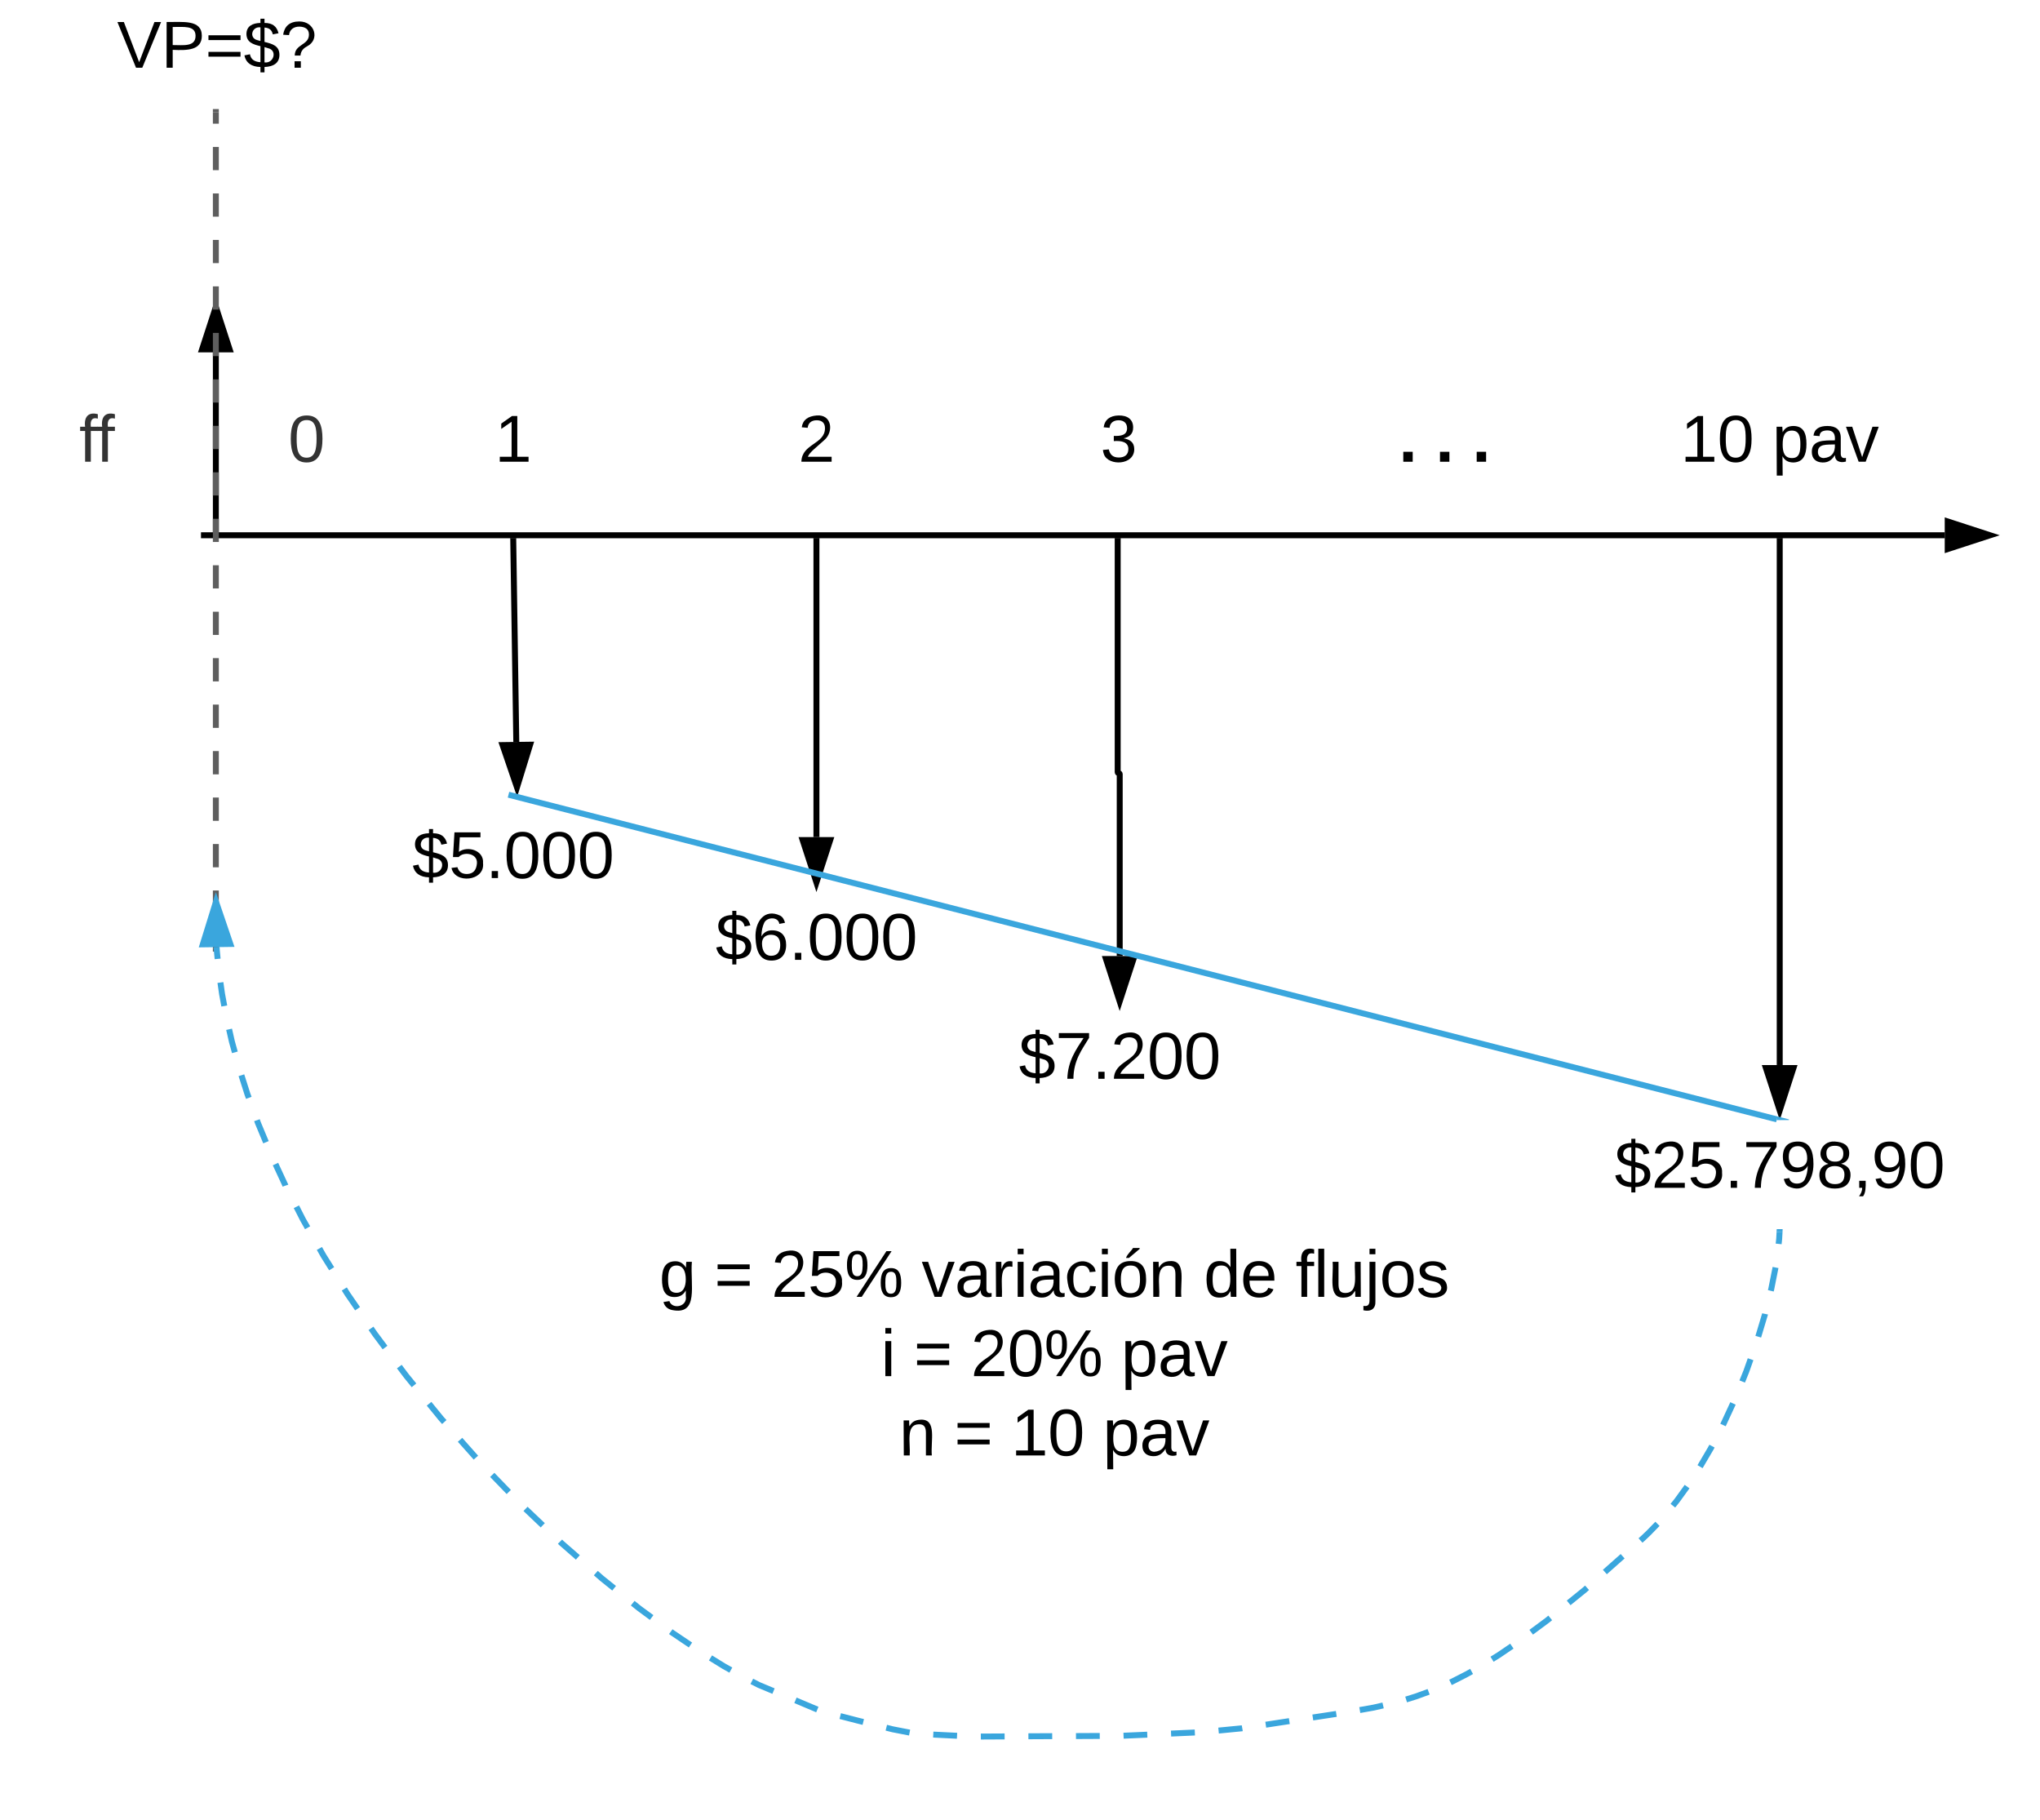 <?xml version="1.0" encoding="UTF-8" standalone="no"?>
<svg
   xmlns:lucid="lucid"
   xmlns:dc="http://purl.org/dc/elements/1.1/"
   xmlns:cc="http://creativecommons.org/ns#"
   xmlns:rdf="http://www.w3.org/1999/02/22-rdf-syntax-ns#"
   xmlns:svg="http://www.w3.org/2000/svg"
   xmlns="http://www.w3.org/2000/svg"
   xmlns:xlink="http://www.w3.org/1999/xlink"
   xmlns:sodipodi="http://sodipodi.sourceforge.net/DTD/sodipodi-0.dtd"
   xmlns:inkscape="http://www.inkscape.org/namespaces/inkscape"
   width="686.142"
   height="612.006"
   version="1.1"
   id="svg347"
   sodipodi:docname="capitulo6ejercicico7.svg"
   inkscape:version="1.0.1 (3bc2e813f5, 2020-09-07)">
  <defs
     id="defs351">
    <clipPath
       clipPathUnits="userSpaceOnUse"
       id="clipPath1180">
      <rect
         style="fill:#0000ff;fill-rule:evenodd"
         id="rect1182"
         width="686.142"
         height="612.006"
         x="327.4"
         y="140" />
    </clipPath>
  </defs>
  <sodipodi:namedview
     pagecolor="#ffffff"
     bordercolor="#666666"
     borderopacity="1"
     objecttolerance="10"
     gridtolerance="10"
     guidetolerance="10"
     inkscape:pageopacity="0"
     inkscape:pageshadow="2"
     inkscape:window-width="1366"
     inkscape:window-height="768"
     id="namedview349"
     showgrid="false"
     inkscape:zoom="0.33665671"
     inkscape:cx="114.04927"
     inkscape:cy="167.24809"
     inkscape:window-x="0"
     inkscape:window-y="0"
     inkscape:window-maximized="1"
     inkscape:current-layer="svg347" />
  <g
     transform="translate(-327.4,-140)"
     lucid:page-tab-id="0_0"
     id="g345"
     clip-path="url(#clipPath1180)">
    <path
       d="M 0,0 H 1870.4 V 1323.2 H 0 Z"
       fill="#ffffff"
       id="path2" />
    <path
       d="M 395,320 H 981.5"
       stroke="#000000"
       stroke-width="2"
       fill="none"
       id="path4" />
    <path
       id="path6"
       d="" />
    <path
       d="m 996.76,320 -14.26,4.64 v -9.28 z"
       stroke="#000000"
       stroke-width="2"
       id="path8" />
    <path
       d="m 400,319 v -60.5 m 0,60.47 V 320"
       stroke="#000000"
       stroke-width="2"
       fill="none"
       id="path10" />
    <path
       d="m 400,243.24 4.64,14.26 h -9.28 z"
       stroke="#000000"
       stroke-width="2"
       id="path12" />
    <path
       d="m 500.02,321 1.03,68.5"
       stroke="#000000"
       stroke-width="2"
       fill="none"
       id="path14" />
    <path
       d="m 501.02,321 -2,0.04 L 499,320 h 2 z"
       id="path16" />
    <path
       d="m 501.28,404.76 -4.85,-14.2 9.27,-0.13 z"
       stroke="#000000"
       stroke-width="2"
       id="path18" />
    <path
       d="M 602,321 V 421.5"
       stroke="#000000"
       stroke-width="2"
       fill="none"
       id="path20" />
    <path
       d="m 603,321.03 h -2 V 320 h 2 z"
       id="path22" />
    <path
       d="m 602,436.76 -4.64,-14.26 h 9.28 z"
       stroke="#000000"
       stroke-width="2"
       id="path24" />
    <path
       d="m 703.33,321 v 78.66 c 0,0.2 0.15,0.34 0.34,0.34 0.2,0 0.34,0.15 0.34,0.34 v 61.16"
       stroke="#000000"
       stroke-width="2"
       fill="none"
       id="path26" />
    <path
       d="m 704.33,321.03 h -2 V 320 h 2 z"
       id="path28" />
    <path
       d="m 704,476.76 -4.62,-14.26 h 9.27 z"
       stroke="#000000"
       stroke-width="2"
       id="path30" />
    <path
       d="M 926,321 V 498.16"
       stroke="#000000"
       stroke-width="2"
       fill="none"
       id="path32" />
    <path
       d="m 927,321.03 h -2 V 320 h 2 z"
       id="path34" />
    <path
       d="m 926,513.43 -4.65,-14.27 h 9.27 z"
       stroke="#000000"
       stroke-width="2"
       id="path36" />
    <path
       d="m 583.33,286 c 0,-3.3 2.7,-6 6,-6 h 228 c 3.32,0 6,2.7 6,6 v 28 c 0,3.3 -2.68,6 -6,6 h -228 c -3.3,0 -6,-2.7 -6,-6 z M 450,266 c 0,-3.3 2.7,-6 6,-6 h 88 c 3.3,0 6,2.7 6,6 v 48 c 0,3.3 -2.7,6 -6,6 h -88 c -3.3,0 -6,-2.7 -6,-6 z"
       stroke="#000000"
       stroke-opacity="0"
       stroke-width="3"
       fill-opacity="0"
       id="path38" />
    <use
       xlink:href="#a"
       transform="translate(493.827,295.278)"
       id="use40"
       x="0"
       y="0"
       width="100%"
       height="100%" />
    <path
       d="m 543,266 c 0,-3.3 2.7,-6 6,-6 h 106 c 3.3,0 6,2.7 6,6 v 48 c 0,3.3 -2.7,6 -6,6 H 549 c -3.3,0 -6,-2.7 -6,-6 z"
       stroke="#000000"
       stroke-opacity="0"
       stroke-width="3"
       fill-opacity="0"
       id="path42" />
    <use
       xlink:href="#b"
       transform="translate(595.827,295.278)"
       id="use44"
       x="0"
       y="0"
       width="100%"
       height="100%" />
    <path
       d="m 876,266 c 0,-3.3 2.67,-6 6,-6 h 88 c 3.3,0 6,2.7 6,6 v 48 c 0,3.3 -2.7,6 -6,6 h -88 c -3.33,0 -6,-2.7 -6,-6 z"
       stroke="#000000"
       stroke-opacity="0"
       stroke-width="3"
       fill-opacity="0"
       id="path46" />
    <use
       xlink:href="#c"
       transform="translate(892.654,295.278)"
       id="use48"
       x="0"
       y="0"
       width="100%"
       height="100%" />
    <use
       xlink:href="#d"
       transform="translate(923.519,295.278)"
       id="use50"
       x="0"
       y="0"
       width="100%"
       height="100%" />
    <path
       d="m 666.67,266 c 0,-3.3 2.68,-6 6,-6 H 734 c 3.3,0 6,2.7 6,6 v 48 c 0,3.3 -2.7,6 -6,6 h -61.33 c -3.32,0 -6,-2.7 -6,-6 z"
       stroke="#000000"
       stroke-opacity="0"
       stroke-width="3"
       fill-opacity="0"
       id="path52" />
    <use
       xlink:href="#e"
       transform="translate(697.493,295.278)"
       id="use54"
       x="0"
       y="0"
       width="100%"
       height="100%" />
    <path
       d="m 280,386 c 0,-3.3 2.7,-6 6,-6 h 228 c 3.3,0 6,2.7 6,6 v 48 c 0,3.3 -2.7,6 -6,6 H 286 c -3.3,0 -6,-2.7 -6,-6 z m 240,173.33 c 0,-3.3 2.7,-6 6,-6 h 311.33 c 3.32,0 6,2.7 6,6 V 664 c 0,3.3 -2.68,6 -6,6 H 526 c -3.3,0 -6,-2.7 -6,-6 z"
       stroke="#000000"
       stroke-opacity="0"
       stroke-width="3"
       fill-opacity="0"
       id="path56" />
    <use
       xlink:href="#f"
       transform="translate(549.13,576.111)"
       id="use58"
       x="0"
       y="0"
       width="100%"
       height="100%" />
    <use
       xlink:href="#g"
       transform="translate(567.648,576.111)"
       id="use60"
       x="0"
       y="0"
       width="100%"
       height="100%" />
    <use
       xlink:href="#h"
       transform="translate(586.784,576.111)"
       id="use62"
       x="0"
       y="0"
       width="100%"
       height="100%" />
    <use
       xlink:href="#i"
       transform="translate(637.401,576.111)"
       id="use64"
       x="0"
       y="0"
       width="100%"
       height="100%" />
    <use
       xlink:href="#j"
       transform="translate(732.278,576.111)"
       id="use66"
       x="0"
       y="0"
       width="100%"
       height="100%" />
    <use
       xlink:href="#k"
       transform="translate(763.142,576.111)"
       id="use68"
       x="0"
       y="0"
       width="100%"
       height="100%" />
    <use
       xlink:href="#l"
       transform="translate(623.698,602.778)"
       id="use70"
       x="0"
       y="0"
       width="100%"
       height="100%" />
    <use
       xlink:href="#g"
       transform="translate(634.747,602.778)"
       id="use72"
       x="0"
       y="0"
       width="100%"
       height="100%" />
    <use
       xlink:href="#m"
       transform="translate(653.883,602.778)"
       id="use74"
       x="0"
       y="0"
       width="100%"
       height="100%" />
    <use
       xlink:href="#n"
       transform="translate(704.5,602.778)"
       id="use76"
       x="0"
       y="0"
       width="100%"
       height="100%" />
    <use
       xlink:href="#o"
       transform="translate(629.84,629.444)"
       id="use78"
       x="0"
       y="0"
       width="100%"
       height="100%" />
    <use
       xlink:href="#g"
       transform="translate(648.358,629.444)"
       id="use80"
       x="0"
       y="0"
       width="100%"
       height="100%" />
    <use
       xlink:href="#p"
       transform="translate(667.494,629.444)"
       id="use82"
       x="0"
       y="0"
       width="100%"
       height="100%" />
    <use
       xlink:href="#n"
       transform="translate(698.358,629.444)"
       id="use84"
       x="0"
       y="0"
       width="100%"
       height="100%" />
    <use
       xlink:href="#q"
       transform="translate(682,656.111)"
       id="use86"
       x="0"
       y="0"
       width="100%"
       height="100%" />
    <path
       d="m 380,406 c 0,-3.3 2.7,-6 6,-6 h 228 c 3.3,0 6,2.7 6,6 v 48 c 0,3.3 -2.7,6 -6,6 H 386 c -3.3,0 -6,-2.7 -6,-6 z"
       stroke="#000000"
       stroke-opacity="0"
       stroke-width="3"
       fill-opacity="0"
       id="path88" />
    <use
       xlink:href="#r"
       transform="translate(466.049,435.278)"
       id="use90"
       x="0"
       y="0"
       width="100%"
       height="100%" />
    <path
       d="m 556,440 h 92 v 36.67 h -92 z"
       fill-opacity="0"
       id="path92" />
    <use
       xlink:href="#s"
       transform="translate(568.062,462.778)"
       id="use94"
       x="0"
       y="0"
       width="100%"
       height="100%" />
    <path
       d="M 658.02,480 H 750 v 36.67 h -91.98 z"
       fill-opacity="0"
       id="path96" />
    <use
       xlink:href="#t"
       transform="translate(670.074,502.778)"
       id="use98"
       x="0"
       y="0"
       width="100%"
       height="100%" />
    <path
       d="m 880,516.67 h 91.98 v 36.66 H 880 Z"
       fill-opacity="0"
       id="path100" />
    <use
       xlink:href="#u"
       transform="translate(870.444,539.444)"
       id="use102"
       x="0"
       y="0"
       width="100%"
       height="100%" />
    <path
       d="m 320,266 c 0,-3.3 2.7,-6 6,-6 h 68 c 3.3,0 6,2.7 6,6 v 48 c 0,3.3 -2.7,6 -6,6 h -68 c -3.3,0 -6,-2.7 -6,-6 z"
       stroke="#000000"
       stroke-opacity="0"
       stroke-width="3"
       fill="#ffffff"
       fill-opacity="0"
       id="path104" />
    <use
       xlink:href="#v"
       transform="translate(354.043,295.278)"
       id="use106"
       x="0"
       y="0"
       width="100%"
       height="100%" />
    <path
       d="m 400,459 v -3.9 m 0,-7.82 v -7.82 m 0,-7.8 v -7.83 m 0,-7.8 v -7.83 m 0,-7.8 v -7.83 m 0,-7.8 v -7.83 m 0,-7.8 v -7.83 m 0,-7.8 v -7.8 m 0,-7.83 v -7.8 m 0,-7.83 v -7.8 m 0,-7.83 v -7.8 m 0,-7.82 v -7.8 m 0,-7.83 v -7.8 m 0,-7.83 v -7.8 m 0,-7.83 v -7.82 m 0,-7.82 v -7.8 m 0,-7.83 v -7.8 m 0,-7.83 v -7.8 m 0,-7.83 v -3.9"
       stroke="#5e5e5e"
       stroke-width="2"
       fill="none"
       id="path108" />
    <path
       d="m 401,460 h -2 v -1.03 h 2 z m 0,-282.3 h -2 v -1.03 h 2 z"
       fill="#5e5e5e"
       id="path110" />
    <path
       d="m 925.94,554.33 -0.12,2.26 -0.18,1.72 m -1.05,7.93 -0.04,0.2 -1.4,7.04 -0.15,0.6 m -1.93,7.76 -0.02,0.1 -2.27,7.57 m -2.58,7.57 -1.45,4.1 -1.37,3.4 m -3.1,7.37 -3.36,7.26 m -3.7,7.1 -0.46,0.85 -3.56,6.06 m -4.36,6.7 -3.42,4.72 -1.36,1.7 m -5.18,6.1 -0.03,0.03 -3,3.08 -1.85,1.76 -0.83,0.73 m -6,5.3 -5.98,5.3 m -6,5.3 -0.8,0.72 -5.38,4.36 m -6.2,5.05 -1,0.82 -5.4,4 m -6.5,4.68 -4.35,2.96 -2.32,1.44 m -6.88,4.1 -1.8,1 -4.6,2.35 -0.7,0.33 m -7.35,3.17 -0.26,0.1 -4.04,1.47 -3.27,1.02 m -7.74,2 -3.2,0.73 -4.64,0.82 m -7.9,1.3 -7.9,1.2 m -7.9,1.22 -7.73,1.18 -0.2,0.03 m -7.9,1.18 -0.23,0.04 -7.74,0.75 m -7.98,0.65 -8,0.36 m -8,0.37 -7.98,0.35 m -8,0.08 -8,0.04 m -8,0.03 -8,0.04 m -8,0.05 -8,0.04 m -8,-0.26 -8,-0.4 m -7.96,-0.67 -5.67,-1.1 -2.16,-0.54 m -7.75,-1.93 -1.75,-0.43 -6,-1.55 m -7.7,-2.2 -7.36,-3.1 m -7.38,-3.1 -4.9,-2.05 -2.4,-1.22 m -7.05,-3.8 -2.25,-1.25 -4.6,-2.84 m -6.73,-4.34 -6.08,-4.1 -0.54,-0.4 m -6.44,-4.74 -4.17,-3.07 -2.2,-1.76 m -6.25,-5.02 -4.13,-3.32 -2.03,-1.78 m -6.04,-5.27 -5.5,-4.8 -0.5,-0.5 m -5.8,-5.5 -5.8,-5.52 m -5.63,-5.68 -5.56,-5.75 m -5.5,-5.8 -5.33,-6 m -5.3,-5.97 -0.97,-1.07 -4.15,-5.08 m -5.07,-6.2 -2.56,-3.14 -2.38,-3.16 m -4.8,-6.4 -3.36,-4.5 -1.36,-1.96 m -4.52,-6.6 -3.4,-4.94 -1.06,-1.7 m -4.25,-6.8 -2.73,-4.35 -1.4,-2.48 m -3.97,-6.96 -1.56,-2.74 -2.2,-4.32 m -3.68,-7.1 -0.02,-0.06 -3.34,-7.2 m -3.2,-7.34 -2.7,-6.48 -0.33,-0.93 m -2.74,-7.52 -0.44,-1.17 -2.05,-6.43 m -2.2,-7.7 -1,-3.6 -0.94,-4.15 m -1.62,-7.83 -0.75,-4.05 -0.55,-3.85 m -0.94,-7.94 -0.27,-2.84 -0.07,-1.15"
       stroke="#3aa6dd"
       stroke-width="2"
       fill="none"
       id="path112" />
    <path
       d="m 926.93,554.4 -2,-0.1 0.06,-0.97 h 2 z"
       fill="#3aa6dd"
       id="path114" />
    <path
       d="m 400.05,443.24 4.83,14.2 -9.27,0.13 z"
       stroke="#3aa6dd"
       stroke-width="2"
       fill="#3aa6dd"
       id="path116" />
    <path
       d="m 400,266 c 0,-3.3 2.7,-6 6,-6 h 49 c 3.3,0 6,2.7 6,6 v 48 c 0,3.3 -2.7,6 -6,6 h -49 c -3.3,0 -6,-2.7 -6,-6 z"
       stroke="#000000"
       stroke-opacity="0"
       stroke-width="3"
       fill="#ffffff"
       fill-opacity="0"
       id="path118" />
    <g
       id="g122">
      <use
         xlink:href="#w"
         transform="translate(424.327,295.278)"
         id="use120"
         x="0"
         y="0"
         width="100%"
         height="100%" />
    </g>
    <path
       d="m 327.4,140 h 145.2 v 36.67 H 327.4 Z"
       fill="#ffffff"
       fill-opacity="0"
       id="path124" />
    <g
       id="g128">
      <use
         xlink:href="#x"
         transform="translate(366.765,162.778)"
         id="use126"
         x="0"
         y="0"
         width="100%"
         height="100%" />
    </g>
    <path
       d="m 502.3,408.25 422.72,108.17 m -422.69,-108.17 -3.9,-1"
       stroke="#3aa6dd"
       stroke-width="2"
       fill="none"
       id="path130" />
    <path
       d="m 929.14,516.44 -0.06,0.23 h -4.15 l 0.3,-1.23 z"
       fill="#3aa6dd"
       id="path132" />
    <path
       d="m 783.33,266 c 0,-3.3 2.7,-6 6,-6 h 48 c 3.32,0 6,2.7 6,6 v 48 c 0,3.3 -2.68,6 -6,6 h -48 c -3.3,0 -6,-2.7 -6,-6 z"
       stroke="#000000"
       stroke-opacity="0"
       stroke-width="3"
       fill="#ffffff"
       fill-opacity="0"
       id="path134" />
    <g
       id="g142">
      <use
         xlink:href="#y"
         transform="translate(797.902,295.278)"
         id="use136"
         x="0"
         y="0"
         width="100%"
         height="100%" />
      <use
         xlink:href="#z"
         transform="translate(810.247,295.278)"
         id="use138"
         x="0"
         y="0"
         width="100%"
         height="100%" />
      <use
         xlink:href="#A"
         transform="translate(822.593,295.278)"
         id="use140"
         x="0"
         y="0"
         width="100%"
         height="100%" />
    </g>
    <defs
       id="defs343">
      <path
         d="m 27,0 v -27 h 64 v -190 l -56,39 v -29 l 58,-41 h 29 v 221 h 61 V 0 H 27"
         id="B" />
      <use
         transform="scale(0.062)"
         xlink:href="#B"
         id="a"
         x="0"
         y="0"
         width="100%"
         height="100%" />
      <path
         d="m 101,-251 c 82,-7 93,87 43,132 L 82,-64 C 71,-53 59,-42 53,-27 H 182 V 0 H 18 c 2,-99 128,-94 128,-182 0,-28 -16,-43 -45,-43 -29,0 -46,15 -49,41 l -32,-3 c 6,-41 34,-60 81,-64"
         id="C" />
      <use
         transform="scale(0.062)"
         xlink:href="#C"
         id="b"
         x="0"
         y="0"
         width="100%"
         height="100%" />
      <path
         d="m 101,-251 c 68,0 85,55 85,127 0,72 -20,128 -86,128 -67,0 -86,-56 -86,-128 0,-73 17,-127 87,-127 z m -1,229 c 47,0 54,-49 54,-102 0,-53 -4,-102 -53,-102 -51,0 -55,48 -55,102 0,53 5,102 54,102"
         id="D" />
      <g
         id="c">
        <use
           transform="scale(0.062)"
           xlink:href="#B"
           id="use149"
           x="0"
           y="0"
           width="100%"
           height="100%" />
        <use
           transform="matrix(0.062,0,0,0.062,12.346,0)"
           xlink:href="#D"
           id="use151"
           x="0"
           y="0"
           width="100%"
           height="100%" />
      </g>
      <path
         d="m 115,-194 c 55,1 70,41 70,98 C 185,-39 169,2 115,4 84,4 66,-9 55,-30 L 56,75 H 24 l -1,-265 h 31 l 2,30 c 10,-21 28,-34 59,-34 z m -8,174 c 40,0 45,-34 45,-75 0,-41 -6,-73 -45,-74 -42,0 -51,32 -51,76 0,43 10,73 51,73"
         id="E" />
      <path
         d="M 141,-36 C 126,-15 110,5 73,4 37,3 15,-17 15,-53 c -1,-64 63,-63 125,-63 3,-35 -9,-54 -41,-54 -24,1 -41,7 -42,31 l -33,-3 c 5,-37 33,-52 76,-52 45,0 72,20 72,64 v 82 c -1,20 7,32 28,27 V -1 C 169,8 139,-3 141,-36 Z M 48,-53 c 0,20 12,33 32,33 41,-3 63,-29 60,-74 -43,2 -92,-5 -92,41"
         id="F" />
      <path
         d="M 108,0 H 70 L 1,-190 h 34 l 54,165 56,-165 h 34"
         id="G" />
      <g
         id="d">
        <use
           transform="scale(0.062)"
           xlink:href="#E"
           id="use157"
           x="0"
           y="0"
           width="100%"
           height="100%" />
        <use
           transform="matrix(0.062,0,0,0.062,12.346,0)"
           xlink:href="#F"
           id="use159"
           x="0"
           y="0"
           width="100%"
           height="100%" />
        <use
           transform="matrix(0.062,0,0,0.062,24.691,0)"
           xlink:href="#G"
           id="use161"
           x="0"
           y="0"
           width="100%"
           height="100%" />
      </g>
      <path
         d="m 126,-127 c 33,6 58,20 58,59 0,88 -139,92 -164,29 -3,-8 -5,-16 -6,-25 l 32,-3 c 6,27 21,44 54,44 32,0 52,-15 52,-46 0,-38 -36,-46 -79,-43 v -28 c 39,1 72,-4 72,-42 0,-27 -17,-43 -46,-43 -28,0 -47,15 -49,41 l -32,-3 c 6,-42 35,-63 81,-64 48,-1 79,21 79,65 0,36 -21,52 -52,59"
         id="H" />
      <use
         transform="scale(0.062)"
         xlink:href="#H"
         id="e"
         x="0"
         y="0"
         width="100%"
         height="100%" />
      <path
         d="M 177,-190 C 167,-65 218,103 67,71 44,65 29,51 23,28 L 55,23 C 70,70 155,55 144,-5 V -35 C 133,-14 115,1 83,1 29,1 15,-40 15,-95 c 0,-56 16,-97 71,-98 29,-1 48,16 59,35 1,-10 0,-23 2,-32 z M 94,-22 c 36,0 50,-32 50,-73 0,-42 -14,-75 -50,-75 -39,0 -46,34 -46,75 0,41 6,73 46,73"
         id="I" />
      <use
         transform="scale(0.062)"
         xlink:href="#I"
         id="f"
         x="0"
         y="0"
         width="100%"
         height="100%" />
      <path
         d="m 18,-150 v -26 h 174 v 26 z m 0,90 v -26 h 174 v 26 H 18"
         id="J" />
      <use
         transform="scale(0.062)"
         xlink:href="#J"
         id="g"
         x="0"
         y="0"
         width="100%"
         height="100%" />
      <path
         d="m 54,-142 c 48,-35 137,-8 131,61 C 196,18 31,33 14,-55 l 32,-4 c 7,23 22,37 52,37 35,-1 51,-22 54,-58 4,-55 -73,-65 -99,-34 H 22 l 8,-134 h 141 v 27 H 59"
         id="K" />
      <path
         d="m 252,-156 c 43,0 55,33 55,80 0,46 -13,78 -56,78 -42,0 -55,-33 -55,-78 0,-48 12,-80 56,-80 z M 93,0 H 65 l 162,-248 h 28 z M 13,-171 c -1,-47 13,-79 56,-79 43,0 55,33 55,79 0,46 -13,79 -55,79 -43,0 -56,-33 -56,-79 z m 238,154 c 28,0 30,-29 30,-59 0,-31 -1,-60 -29,-60 -29,0 -31,29 -31,60 0,29 2,59 30,59 z M 69,-112 c 27,0 28,-30 29,-59 0,-31 -1,-60 -29,-60 -29,0 -30,30 -30,60 0,30 2,59 30,59"
         id="L" />
      <g
         id="h">
        <use
           transform="scale(0.062)"
           xlink:href="#C"
           id="use172"
           x="0"
           y="0"
           width="100%"
           height="100%" />
        <use
           transform="matrix(0.062,0,0,0.062,12.346,0)"
           xlink:href="#K"
           id="use174"
           x="0"
           y="0"
           width="100%"
           height="100%" />
        <use
           transform="matrix(0.062,0,0,0.062,24.691,0)"
           xlink:href="#L"
           id="use176"
           x="0"
           y="0"
           width="100%"
           height="100%" />
      </g>
      <path
         d="M 114,-163 C 36,-179 61,-72 57,0 H 25 l -1,-190 h 30 c 1,12 -1,29 2,39 6,-27 23,-49 58,-41 v 29"
         id="M" />
      <path
         d="m 24,-231 v -30 h 32 v 30 z M 24,0 V -190 H 56 V 0 H 24"
         id="N" />
      <path
         d="m 96,-169 c -40,0 -48,33 -48,73 0,40 9,75 48,75 24,0 41,-14 43,-38 l 32,2 C 165,-20 140,4 97,4 38,4 21,-37 15,-95 c -10,-93 101,-131 147,-64 4,7 5,14 7,22 l -32,3 c -4,-21 -16,-35 -41,-35"
         id="O" />
      <path
         d="m 100,-194 c 62,-1 85,37 85,99 1,63 -27,99 -86,99 -59,0 -83,-39 -84,-99 0,-66 28,-99 85,-99 z m -1,174 c 44,1 53,-31 53,-75 0,-43 -8,-75 -51,-75 -43,0 -53,32 -53,75 0,43 10,74 51,75 z M 76,-211 c 8,-23 27,-35 38,-54 h 36 v 5 l -58,49 H 76"
         id="P" />
      <path
         d="m 117,-194 c 89,-4 53,116 60,194 h -32 v -121 c 0,-31 -8,-49 -39,-48 C 34,-167 62,-67 57,0 H 25 l -1,-190 h 30 c 1,10 -1,24 2,32 11,-22 29,-35 61,-36"
         id="Q" />
      <g
         id="i">
        <use
           transform="scale(0.062)"
           xlink:href="#G"
           id="use184"
           x="0"
           y="0"
           width="100%"
           height="100%" />
        <use
           transform="matrix(0.062,0,0,0.062,11.111,0)"
           xlink:href="#F"
           id="use186"
           x="0"
           y="0"
           width="100%"
           height="100%" />
        <use
           transform="matrix(0.062,0,0,0.062,23.457,0)"
           xlink:href="#M"
           id="use188"
           x="0"
           y="0"
           width="100%"
           height="100%" />
        <use
           transform="matrix(0.062,0,0,0.062,30.802,0)"
           xlink:href="#N"
           id="use190"
           x="0"
           y="0"
           width="100%"
           height="100%" />
        <use
           transform="matrix(0.062,0,0,0.062,35.679,0)"
           xlink:href="#F"
           id="use192"
           x="0"
           y="0"
           width="100%"
           height="100%" />
        <use
           transform="matrix(0.062,0,0,0.062,48.025,0)"
           xlink:href="#O"
           id="use194"
           x="0"
           y="0"
           width="100%"
           height="100%" />
        <use
           transform="matrix(0.062,0,0,0.062,59.136,0)"
           xlink:href="#N"
           id="use196"
           x="0"
           y="0"
           width="100%"
           height="100%" />
        <use
           transform="matrix(0.062,0,0,0.062,64.012,0)"
           xlink:href="#P"
           id="use198"
           x="0"
           y="0"
           width="100%"
           height="100%" />
        <use
           transform="matrix(0.062,0,0,0.062,76.358,0)"
           xlink:href="#Q"
           id="use200"
           x="0"
           y="0"
           width="100%"
           height="100%" />
      </g>
      <path
         d="m 85,-194 c 31,0 48,13 60,33 l -1,-100 h 32 l 1,261 h -30 c -2,-10 0,-23 -3,-31 C 134,-8 116,4 85,4 32,4 16,-35 15,-94 c 0,-66 23,-100 70,-100 z m 9,24 c -40,0 -46,34 -46,75 0,40 6,74 45,74 42,0 51,-32 51,-76 0,-42 -9,-74 -50,-73"
         id="R" />
      <path
         d="m 100,-194 c 63,0 86,42 84,106 H 49 c 0,40 14,67 53,68 26,1 43,-12 49,-29 l 28,8 C 168,-13 142,4 102,4 44,4 14,-33 15,-96 c 1,-61 26,-98 85,-98 z m 52,81 c 6,-60 -76,-77 -97,-28 -3,7 -6,17 -6,28 h 103"
         id="S" />
      <g
         id="j">
        <use
           transform="scale(0.062)"
           xlink:href="#R"
           id="use205"
           x="0"
           y="0"
           width="100%"
           height="100%" />
        <use
           transform="matrix(0.062,0,0,0.062,12.346,0)"
           xlink:href="#S"
           id="use207"
           x="0"
           y="0"
           width="100%"
           height="100%" />
      </g>
      <path
         d="m 101,-234 c -31,-9 -42,10 -38,44 h 38 v 23 H 63 V 0 H 32 V -167 H 5 v -23 h 27 c -7,-52 17,-82 69,-68 v 24"
         id="T" />
      <path
         d="M 24,0 V -261 H 56 V 0 H 24"
         id="U" />
      <path
         d="M 84,4 C -5,8 30,-112 23,-190 h 32 v 120 c 0,31 7,50 39,49 72,-2 45,-101 50,-169 h 31 l 1,190 h -30 c -1,-10 1,-25 -2,-33 -11,22 -28,36 -60,37"
         id="V" />
      <path
         d="m 24,-231 v -30 h 32 v 30 z M -9,49 C 15,53 24,43 24,19 V -190 H 56 V 24 C 58,64 33,82 -9,73 V 49"
         id="W" />
      <path
         d="m 100,-194 c 62,-1 85,37 85,99 1,63 -27,99 -86,99 -59,0 -83,-39 -84,-99 0,-66 28,-99 85,-99 z m -1,174 c 44,1 53,-31 53,-75 0,-43 -8,-75 -51,-75 -43,0 -53,32 -53,75 0,43 10,74 51,75"
         id="X" />
      <path
         d="m 135,-143 c -3,-34 -86,-38 -87,0 15,53 115,12 119,90 4,78 -150,74 -157,8 l 28,-5 c 4,36 97,45 98,0 -10,-56 -113,-15 -118,-90 -4,-57 82,-63 122,-42 12,7 21,19 24,35"
         id="Y" />
      <g
         id="k">
        <use
           transform="scale(0.062)"
           xlink:href="#T"
           id="use216"
           x="0"
           y="0"
           width="100%"
           height="100%" />
        <use
           transform="matrix(0.062,0,0,0.062,6.173,0)"
           xlink:href="#U"
           id="use218"
           x="0"
           y="0"
           width="100%"
           height="100%" />
        <use
           transform="matrix(0.062,0,0,0.062,11.049,0)"
           xlink:href="#V"
           id="use220"
           x="0"
           y="0"
           width="100%"
           height="100%" />
        <use
           transform="matrix(0.062,0,0,0.062,23.395,0)"
           xlink:href="#W"
           id="use222"
           x="0"
           y="0"
           width="100%"
           height="100%" />
        <use
           transform="matrix(0.062,0,0,0.062,28.272,0)"
           xlink:href="#X"
           id="use224"
           x="0"
           y="0"
           width="100%"
           height="100%" />
        <use
           transform="matrix(0.062,0,0,0.062,40.617,0)"
           xlink:href="#Y"
           id="use226"
           x="0"
           y="0"
           width="100%"
           height="100%" />
      </g>
      <use
         transform="scale(0.062)"
         xlink:href="#N"
         id="l"
         x="0"
         y="0"
         width="100%"
         height="100%" />
      <g
         id="m">
        <use
           transform="scale(0.062)"
           xlink:href="#C"
           id="use230"
           x="0"
           y="0"
           width="100%"
           height="100%" />
        <use
           transform="matrix(0.062,0,0,0.062,12.346,0)"
           xlink:href="#D"
           id="use232"
           x="0"
           y="0"
           width="100%"
           height="100%" />
        <use
           transform="matrix(0.062,0,0,0.062,24.691,0)"
           xlink:href="#L"
           id="use234"
           x="0"
           y="0"
           width="100%"
           height="100%" />
      </g>
      <g
         id="n">
        <use
           transform="scale(0.062)"
           xlink:href="#E"
           id="use237"
           x="0"
           y="0"
           width="100%"
           height="100%" />
        <use
           transform="matrix(0.062,0,0,0.062,12.346,0)"
           xlink:href="#F"
           id="use239"
           x="0"
           y="0"
           width="100%"
           height="100%" />
        <use
           transform="matrix(0.062,0,0,0.062,24.691,0)"
           xlink:href="#G"
           id="use241"
           x="0"
           y="0"
           width="100%"
           height="100%" />
      </g>
      <use
         transform="scale(0.062)"
         xlink:href="#Q"
         id="o"
         x="0"
         y="0"
         width="100%"
         height="100%" />
      <g
         id="p">
        <use
           transform="scale(0.062)"
           xlink:href="#B"
           id="use245"
           x="0"
           y="0"
           width="100%"
           height="100%" />
        <use
           transform="matrix(0.062,0,0,0.062,12.346,0)"
           xlink:href="#D"
           id="use247"
           x="0"
           y="0"
           width="100%"
           height="100%" />
      </g>
      <path
         d="m 194,-70 c 0,46 -34,64 -81,66 V 25 H 91 V -4 C 42,-5 12,-27 4,-67 l 30,-6 c 5,28 25,41 57,43 v -87 c -38,-9 -76,-20 -76,-67 1,-42 33,-58 76,-59 v -23 h 22 v 23 c 45,0 67,20 76,56 l -31,6 c -5,-23 -18,-35 -45,-37 v 78 c 41,10 81,20 81,70 z m -81,41 c 51,7 71,-66 19,-77 -6,-2 -12,-4 -19,-6 z M 91,-219 c -47,-6 -63,57 -18,69 6,2 12,3 18,5 v -74"
         id="Z" />
      <path
         d="M 33,0 V -38 H 67 V 0 H 33"
         id="aa" />
      <g
         id="r">
        <use
           transform="scale(0.062)"
           xlink:href="#Z"
           id="use252"
           x="0"
           y="0"
           width="100%"
           height="100%" />
        <use
           transform="matrix(0.062,0,0,0.062,12.346,0)"
           xlink:href="#K"
           id="use254"
           x="0"
           y="0"
           width="100%"
           height="100%" />
        <use
           transform="matrix(0.062,0,0,0.062,24.691,0)"
           xlink:href="#aa"
           id="use256"
           x="0"
           y="0"
           width="100%"
           height="100%" />
        <use
           transform="matrix(0.062,0,0,0.062,30.864,0)"
           xlink:href="#D"
           id="use258"
           x="0"
           y="0"
           width="100%"
           height="100%" />
        <use
           transform="matrix(0.062,0,0,0.062,43.21,0)"
           xlink:href="#D"
           id="use260"
           x="0"
           y="0"
           width="100%"
           height="100%" />
        <use
           transform="matrix(0.062,0,0,0.062,55.556,0)"
           xlink:href="#D"
           id="use262"
           x="0"
           y="0"
           width="100%"
           height="100%" />
      </g>
      <path
         d="m 110,-160 c 48,1 74,30 74,79 0,53 -28,85 -80,85 -65,0 -83,-55 -86,-122 -5,-90 50,-162 133,-122 14,7 22,21 27,39 l -31,6 c -5,-40 -67,-38 -82,-6 -9,19 -15,44 -15,74 11,-20 30,-34 60,-33 z m -7,138 c 34,0 49,-23 49,-58 0,-35 -16,-56 -50,-56 -29,0 -50,16 -49,49 1,36 15,65 50,65"
         id="ab" />
      <g
         id="s">
        <use
           transform="scale(0.062)"
           xlink:href="#Z"
           id="use266"
           x="0"
           y="0"
           width="100%"
           height="100%" />
        <use
           transform="matrix(0.062,0,0,0.062,12.346,0)"
           xlink:href="#ab"
           id="use268"
           x="0"
           y="0"
           width="100%"
           height="100%" />
        <use
           transform="matrix(0.062,0,0,0.062,24.691,0)"
           xlink:href="#aa"
           id="use270"
           x="0"
           y="0"
           width="100%"
           height="100%" />
        <use
           transform="matrix(0.062,0,0,0.062,30.864,0)"
           xlink:href="#D"
           id="use272"
           x="0"
           y="0"
           width="100%"
           height="100%" />
        <use
           transform="matrix(0.062,0,0,0.062,43.21,0)"
           xlink:href="#D"
           id="use274"
           x="0"
           y="0"
           width="100%"
           height="100%" />
        <use
           transform="matrix(0.062,0,0,0.062,55.556,0)"
           xlink:href="#D"
           id="use276"
           x="0"
           y="0"
           width="100%"
           height="100%" />
      </g>
      <path
         d="m 64,0 c 3,-98 48,-159 88,-221 H 18 v -27 h 164 v 26 C 143,-157 98,-101 97,0 H 64"
         id="ac" />
      <g
         id="t">
        <use
           transform="scale(0.062)"
           xlink:href="#Z"
           id="use280"
           x="0"
           y="0"
           width="100%"
           height="100%" />
        <use
           transform="matrix(0.062,0,0,0.062,12.346,0)"
           xlink:href="#ac"
           id="use282"
           x="0"
           y="0"
           width="100%"
           height="100%" />
        <use
           transform="matrix(0.062,0,0,0.062,24.691,0)"
           xlink:href="#aa"
           id="use284"
           x="0"
           y="0"
           width="100%"
           height="100%" />
        <use
           transform="matrix(0.062,0,0,0.062,30.864,0)"
           xlink:href="#C"
           id="use286"
           x="0"
           y="0"
           width="100%"
           height="100%" />
        <use
           transform="matrix(0.062,0,0,0.062,43.21,0)"
           xlink:href="#D"
           id="use288"
           x="0"
           y="0"
           width="100%"
           height="100%" />
        <use
           transform="matrix(0.062,0,0,0.062,55.556,0)"
           xlink:href="#D"
           id="use290"
           x="0"
           y="0"
           width="100%"
           height="100%" />
      </g>
      <path
         d="m 99,-251 c 64,0 84,50 84,122 C 183,-37 130,33 47,-8 33,-15 27,-31 22,-48 l 30,-5 c 6,39 69,39 84,7 9,-19 16,-44 16,-74 -10,22 -31,35 -62,35 -49,0 -73,-33 -73,-83 0,-54 28,-83 82,-83 z m -1,141 c 31,-1 51,-18 51,-49 0,-36 -14,-67 -51,-67 -34,0 -49,23 -49,58 0,34 15,58 49,58"
         id="ad" />
      <path
         d="m 134,-131 c 28,9 52,24 51,62 -1,50 -34,73 -85,73 -51,0 -83,-23 -84,-73 0,-36 21,-54 49,-61 -75,-25 -45,-126 34,-121 46,3 78,18 79,63 0,33 -17,51 -44,57 z m -34,-11 c 31,1 46,-15 46,-44 0,-28 -17,-43 -47,-42 -29,0 -46,13 -45,42 1,28 16,44 46,44 z m 1,122 c 35,0 51,-18 51,-52 0,-30 -18,-46 -53,-46 -33,0 -51,17 -51,47 0,34 19,51 53,51"
         id="ae" />
      <path
         d="m 68,-38 c 1,34 0,65 -14,84 H 32 C 41,33 49,20 49,0 H 33 v -38 h 35"
         id="af" />
      <g
         id="u">
        <use
           transform="scale(0.062)"
           xlink:href="#Z"
           id="use296"
           x="0"
           y="0"
           width="100%"
           height="100%" />
        <use
           transform="matrix(0.062,0,0,0.062,12.346,0)"
           xlink:href="#C"
           id="use298"
           x="0"
           y="0"
           width="100%"
           height="100%" />
        <use
           transform="matrix(0.062,0,0,0.062,24.691,0)"
           xlink:href="#K"
           id="use300"
           x="0"
           y="0"
           width="100%"
           height="100%" />
        <use
           transform="matrix(0.062,0,0,0.062,37.037,0)"
           xlink:href="#aa"
           id="use302"
           x="0"
           y="0"
           width="100%"
           height="100%" />
        <use
           transform="matrix(0.062,0,0,0.062,43.21,0)"
           xlink:href="#ac"
           id="use304"
           x="0"
           y="0"
           width="100%"
           height="100%" />
        <use
           transform="matrix(0.062,0,0,0.062,55.556,0)"
           xlink:href="#ad"
           id="use306"
           x="0"
           y="0"
           width="100%"
           height="100%" />
        <use
           transform="matrix(0.062,0,0,0.062,67.901,0)"
           xlink:href="#ae"
           id="use308"
           x="0"
           y="0"
           width="100%"
           height="100%" />
        <use
           transform="matrix(0.062,0,0,0.062,80.247,0)"
           xlink:href="#af"
           id="use310"
           x="0"
           y="0"
           width="100%"
           height="100%" />
        <use
           transform="matrix(0.062,0,0,0.062,86.42,0)"
           xlink:href="#ad"
           id="use312"
           x="0"
           y="0"
           width="100%"
           height="100%" />
        <use
           transform="matrix(0.062,0,0,0.062,98.765,0)"
           xlink:href="#D"
           id="use314"
           x="0"
           y="0"
           width="100%"
           height="100%" />
      </g>
      <path
         fill="#333333"
         d="m 101,-234 c -31,-9 -42,10 -38,44 h 38 v 23 H 63 V 0 H 32 V -167 H 5 v -23 h 27 c -7,-52 17,-82 69,-68 v 24"
         id="ag" />
      <g
         id="v">
        <use
           transform="scale(0.062)"
           xlink:href="#ag"
           id="use318"
           x="0"
           y="0"
           width="100%"
           height="100%" />
        <use
           transform="matrix(0.062,0,0,0.062,5.741,0)"
           xlink:href="#ag"
           id="use320"
           x="0"
           y="0"
           width="100%"
           height="100%" />
      </g>
      <path
         fill="#333333"
         d="m 101,-251 c 68,0 85,55 85,127 0,72 -20,128 -86,128 -67,0 -86,-56 -86,-128 0,-73 17,-127 87,-127 z m -1,229 c 47,0 54,-49 54,-102 0,-53 -4,-102 -53,-102 -51,0 -55,48 -55,102 0,53 5,102 54,102"
         id="ah" />
      <use
         transform="scale(0.062)"
         xlink:href="#ah"
         id="w"
         x="0"
         y="0"
         width="100%"
         height="100%" />
      <path
         d="M 137,0 H 103 L 2,-248 h 35 l 83,218 83,-218 h 36"
         id="ai" />
      <path
         d="m 30,-248 c 87,1 191,-15 191,75 0,78 -77,80 -158,76 V 0 H 30 Z m 33,125 c 57,0 124,11 124,-50 0,-59 -68,-47 -124,-48 v 98"
         id="aj" />
      <path
         d="m 103,-251 c 84,0 111,97 45,133 -19,10 -37,24 -39,52 H 78 c 0,-63 77,-55 77,-114 0,-30 -21,-42 -52,-43 -32,0 -53,17 -56,46 l -32,-2 c 7,-45 34,-72 88,-72 z M 77,0 v -35 h 34 V 0 H 77"
         id="ak" />
      <g
         id="x">
        <use
           transform="scale(0.062)"
           xlink:href="#ai"
           id="use328"
           x="0"
           y="0"
           width="100%"
           height="100%" />
        <use
           transform="matrix(0.062,0,0,0.062,14.815,0)"
           xlink:href="#aj"
           id="use330"
           x="0"
           y="0"
           width="100%"
           height="100%" />
        <use
           transform="matrix(0.062,0,0,0.062,29.63,0)"
           xlink:href="#J"
           id="use332"
           x="0"
           y="0"
           width="100%"
           height="100%" />
        <use
           transform="matrix(0.062,0,0,0.062,42.593,0)"
           xlink:href="#Z"
           id="use334"
           x="0"
           y="0"
           width="100%"
           height="100%" />
        <use
           transform="matrix(0.062,0,0,0.062,54.938,0)"
           xlink:href="#ak"
           id="use336"
           x="0"
           y="0"
           width="100%"
           height="100%" />
      </g>
      <path
         d="M 24,0 V -54 H 75 V 0 H 24"
         id="al" />
      <use
         transform="scale(0.062)"
         xlink:href="#al"
         id="y"
         x="0"
         y="0"
         width="100%"
         height="100%" />
      <use
         transform="scale(0.062)"
         xlink:href="#al"
         id="z"
         x="0"
         y="0"
         width="100%"
         height="100%" />
      <use
         transform="scale(0.062)"
         xlink:href="#al"
         id="A"
         x="0"
         y="0"
         width="100%"
         height="100%" />
    </defs>
  </g>
</svg>
